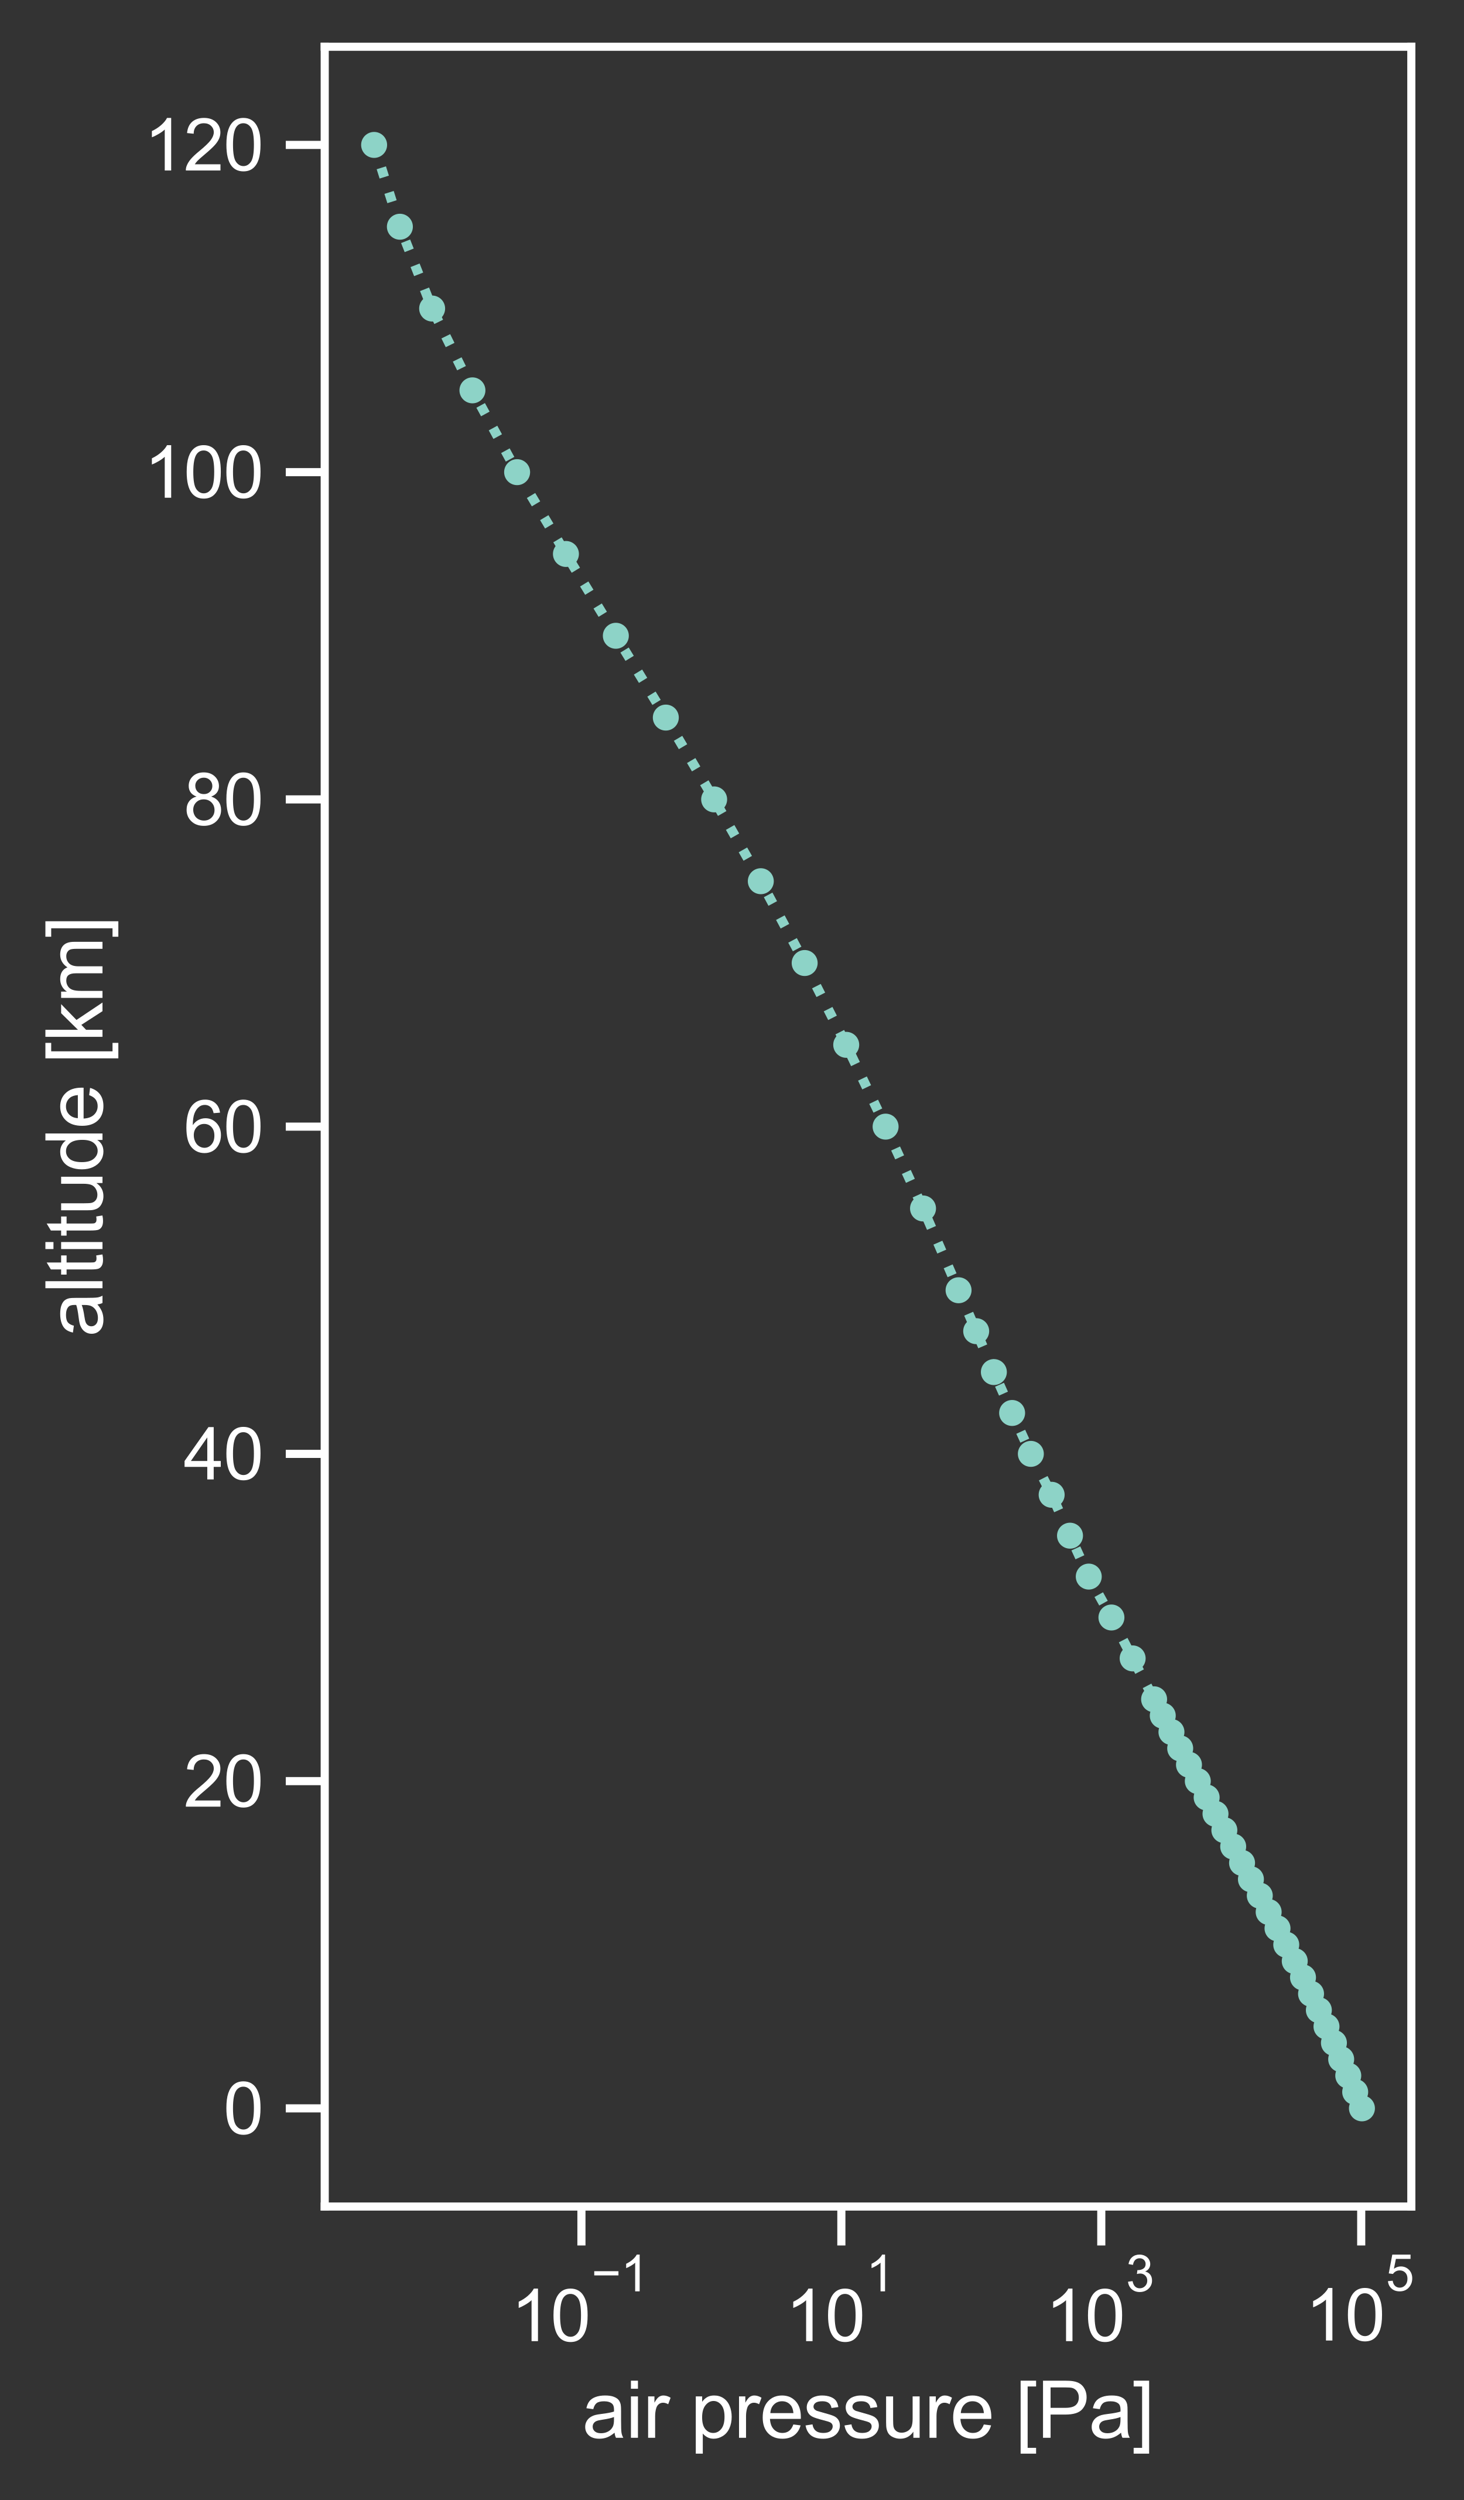 <?xml version="1.0" encoding="utf-8" standalone="no"?>
<!DOCTYPE svg PUBLIC "-//W3C//DTD SVG 1.1//EN"
  "http://www.w3.org/Graphics/SVG/1.1/DTD/svg11.dtd">
<svg xmlns:xlink="http://www.w3.org/1999/xlink" width="225.539pt" height="385.044pt" viewBox="0 0 225.539 385.044" xmlns="http://www.w3.org/2000/svg" version="1.1">
 <rect x="0" y="0" width="225.539" height="385.044" fill="#333333" stroke="none"/>
 <defs>
  <style type="text/css">*{stroke-linejoin: round; stroke-linecap: butt}</style>
 </defs>
 <g id="figure_1">
  <g id="patch_1">
   <path d="M 0 385.044
L 225.539 385.044
L 225.539 0
L 0 0
L 0 385.044
z
" style="fill: none"/>
  </g>
  <g id="axes_1">
   <g id="patch_2">
    <path d="M 50.025 339.84
L 217.425 339.84
L 217.425 7.2
L 50.025 7.2
L 50.025 339.84
z
" style="fill: none"/>
   </g>
   <g id="matplotlib.axis_1">
    <g id="xtick_1">
     <g id="line2d_1">
      <defs>
       <path id="m6977048ca5" d="M 0 0
L 0 6
" style="stroke: #ffffff; stroke-width: 1.25"/>
      </defs>
      <g>
       <use xlink:href="#m6977048ca5" x="89.573" y="339.84" style="fill: #ffffff; stroke: #ffffff; stroke-width: 1.25"/>
      </g>
     </g>
     <g id="text_1">
      <!-- $\mathdefault{10^{-1}}$ -->
      <g style="fill: #ffffff" transform="translate(78.683 360.684) scale(0.11 -0.11)">
       <defs>
        <path id="ArialMT-31" d="M 2384 0
L 1822 0
L 1822 3584
Q 1619 3391 1289 3197
Q 959 3003 697 2906
L 697 3450
Q 1169 3672 1522 3987
Q 1875 4303 2022 4600
L 2384 4600
L 2384 0
z
" transform="scale(0.016)"/>
        <path id="ArialMT-30" d="M 266 2259
Q 266 3072 433 3567
Q 600 4063 929 4331
Q 1259 4600 1759 4600
Q 2128 4600 2406 4451
Q 2684 4303 2865 4023
Q 3047 3744 3150 3342
Q 3253 2941 3253 2259
Q 3253 1453 3087 958
Q 2922 463 2592 192
Q 2263 -78 1759 -78
Q 1097 -78 719 397
Q 266 969 266 2259
z
M 844 2259
Q 844 1131 1108 757
Q 1372 384 1759 384
Q 2147 384 2411 759
Q 2675 1134 2675 2259
Q 2675 3391 2411 3762
Q 2147 4134 1753 4134
Q 1366 4134 1134 3806
Q 844 3388 844 2259
z
" transform="scale(0.016)"/>
        <path id="ArialMT-2212" d="M 3381 1997
L 356 1997
L 356 2522
L 3381 2522
L 3381 1997
z
" transform="scale(0.016)"/>
       </defs>
       <use xlink:href="#ArialMT-31" transform="translate(0 0.994)"/>
       <use xlink:href="#ArialMT-30" transform="translate(55.615 0.994)"/>
       <use xlink:href="#ArialMT-2212" transform="translate(112.973 70.688) scale(0.7)"/>
       <use xlink:href="#ArialMT-31" transform="translate(153.852 70.688) scale(0.7)"/>
      </g>
     </g>
    </g>
    <g id="xtick_2">
     <g id="line2d_2">
      <g>
       <use xlink:href="#m6977048ca5" x="129.617" y="339.84" style="fill: #ffffff; stroke: #ffffff; stroke-width: 1.25"/>
      </g>
     </g>
     <g id="text_2">
      <!-- $\mathdefault{10^{1}}$ -->
      <g style="fill: #ffffff" transform="translate(120.982 360.684) scale(0.11 -0.11)">
       <use xlink:href="#ArialMT-31" transform="translate(0 0.994)"/>
       <use xlink:href="#ArialMT-30" transform="translate(55.615 0.994)"/>
       <use xlink:href="#ArialMT-31" transform="translate(112.973 70.688) scale(0.7)"/>
      </g>
     </g>
    </g>
    <g id="xtick_3">
     <g id="line2d_3">
      <g>
       <use xlink:href="#m6977048ca5" x="169.66" y="339.84" style="fill: #ffffff; stroke: #ffffff; stroke-width: 1.25"/>
      </g>
     </g>
     <g id="text_3">
      <!-- $\mathdefault{10^{3}}$ -->
      <g style="fill: #ffffff" transform="translate(161.025 360.684) scale(0.11 -0.11)">
       <defs>
        <path id="ArialMT-33" d="M 269 1209
L 831 1284
Q 928 806 1161 595
Q 1394 384 1728 384
Q 2125 384 2398 659
Q 2672 934 2672 1341
Q 2672 1728 2419 1979
Q 2166 2231 1775 2231
Q 1616 2231 1378 2169
L 1441 2663
Q 1497 2656 1531 2656
Q 1891 2656 2178 2843
Q 2466 3031 2466 3422
Q 2466 3731 2256 3934
Q 2047 4138 1716 4138
Q 1388 4138 1169 3931
Q 950 3725 888 3313
L 325 3413
Q 428 3978 793 4289
Q 1159 4600 1703 4600
Q 2078 4600 2393 4439
Q 2709 4278 2876 4000
Q 3044 3722 3044 3409
Q 3044 3113 2884 2869
Q 2725 2625 2413 2481
Q 2819 2388 3044 2092
Q 3269 1797 3269 1353
Q 3269 753 2831 336
Q 2394 -81 1725 -81
Q 1122 -81 723 278
Q 325 638 269 1209
z
" transform="scale(0.016)"/>
       </defs>
       <use xlink:href="#ArialMT-31" transform="translate(0 0.994)"/>
       <use xlink:href="#ArialMT-30" transform="translate(55.615 0.994)"/>
       <use xlink:href="#ArialMT-33" transform="translate(112.973 70.688) scale(0.7)"/>
      </g>
     </g>
    </g>
    <g id="xtick_4">
     <g id="line2d_4">
      <g>
       <use xlink:href="#m6977048ca5" x="209.704" y="339.84" style="fill: #ffffff; stroke: #ffffff; stroke-width: 1.25"/>
      </g>
     </g>
     <g id="text_4">
      <!-- $\mathdefault{10^{5}}$ -->
      <g style="fill: #ffffff" transform="translate(201.069 360.574) scale(0.11 -0.11)">
       <defs>
        <path id="ArialMT-35" d="M 266 1200
L 856 1250
Q 922 819 1161 601
Q 1400 384 1738 384
Q 2144 384 2425 690
Q 2706 997 2706 1503
Q 2706 1984 2436 2262
Q 2166 2541 1728 2541
Q 1456 2541 1237 2417
Q 1019 2294 894 2097
L 366 2166
L 809 4519
L 3088 4519
L 3088 3981
L 1259 3981
L 1013 2750
Q 1425 3038 1878 3038
Q 2478 3038 2890 2622
Q 3303 2206 3303 1553
Q 3303 931 2941 478
Q 2500 -78 1738 -78
Q 1113 -78 717 272
Q 322 622 266 1200
z
" transform="scale(0.016)"/>
       </defs>
       <use xlink:href="#ArialMT-31" transform="translate(0 0.88)"/>
       <use xlink:href="#ArialMT-30" transform="translate(55.615 0.88)"/>
       <use xlink:href="#ArialMT-35" transform="translate(112.973 70.573) scale(0.7)"/>
      </g>
     </g>
    </g>
    <g id="text_5">
     <!-- air pressure [Pa] -->
     <g style="fill: #ffffff" transform="translate(89.71 375.459) scale(0.12 -0.12)">
      <defs>
       <path id="ArialMT-61" d="M 2588 409
Q 2275 144 1986 34
Q 1697 -75 1366 -75
Q 819 -75 525 192
Q 231 459 231 875
Q 231 1119 342 1320
Q 453 1522 633 1644
Q 813 1766 1038 1828
Q 1203 1872 1538 1913
Q 2219 1994 2541 2106
Q 2544 2222 2544 2253
Q 2544 2597 2384 2738
Q 2169 2928 1744 2928
Q 1347 2928 1158 2789
Q 969 2650 878 2297
L 328 2372
Q 403 2725 575 2942
Q 747 3159 1072 3276
Q 1397 3394 1825 3394
Q 2250 3394 2515 3294
Q 2781 3194 2906 3042
Q 3031 2891 3081 2659
Q 3109 2516 3109 2141
L 3109 1391
Q 3109 606 3145 398
Q 3181 191 3288 0
L 2700 0
Q 2613 175 2588 409
z
M 2541 1666
Q 2234 1541 1622 1453
Q 1275 1403 1131 1340
Q 988 1278 909 1158
Q 831 1038 831 891
Q 831 666 1001 516
Q 1172 366 1500 366
Q 1825 366 2078 508
Q 2331 650 2450 897
Q 2541 1088 2541 1459
L 2541 1666
z
" transform="scale(0.016)"/>
       <path id="ArialMT-69" d="M 425 3934
L 425 4581
L 988 4581
L 988 3934
L 425 3934
z
M 425 0
L 425 3319
L 988 3319
L 988 0
L 425 0
z
" transform="scale(0.016)"/>
       <path id="ArialMT-72" d="M 416 0
L 416 3319
L 922 3319
L 922 2816
Q 1116 3169 1280 3281
Q 1444 3394 1641 3394
Q 1925 3394 2219 3213
L 2025 2691
Q 1819 2813 1613 2813
Q 1428 2813 1281 2702
Q 1134 2591 1072 2394
Q 978 2094 978 1738
L 978 0
L 416 0
z
" transform="scale(0.016)"/>
       <path id="ArialMT-20" transform="scale(0.016)"/>
       <path id="ArialMT-70" d="M 422 -1272
L 422 3319
L 934 3319
L 934 2888
Q 1116 3141 1344 3267
Q 1572 3394 1897 3394
Q 2322 3394 2647 3175
Q 2972 2956 3137 2557
Q 3303 2159 3303 1684
Q 3303 1175 3120 767
Q 2938 359 2589 142
Q 2241 -75 1856 -75
Q 1575 -75 1351 44
Q 1128 163 984 344
L 984 -1272
L 422 -1272
z
M 931 1641
Q 931 1000 1190 694
Q 1450 388 1819 388
Q 2194 388 2461 705
Q 2728 1022 2728 1688
Q 2728 2322 2467 2637
Q 2206 2953 1844 2953
Q 1484 2953 1207 2617
Q 931 2281 931 1641
z
" transform="scale(0.016)"/>
       <path id="ArialMT-65" d="M 2694 1069
L 3275 997
Q 3138 488 2766 206
Q 2394 -75 1816 -75
Q 1088 -75 661 373
Q 234 822 234 1631
Q 234 2469 665 2931
Q 1097 3394 1784 3394
Q 2450 3394 2872 2941
Q 3294 2488 3294 1666
Q 3294 1616 3291 1516
L 816 1516
Q 847 969 1125 678
Q 1403 388 1819 388
Q 2128 388 2347 550
Q 2566 713 2694 1069
z
M 847 1978
L 2700 1978
Q 2663 2397 2488 2606
Q 2219 2931 1791 2931
Q 1403 2931 1139 2672
Q 875 2413 847 1978
z
" transform="scale(0.016)"/>
       <path id="ArialMT-73" d="M 197 991
L 753 1078
Q 800 744 1014 566
Q 1228 388 1613 388
Q 2000 388 2187 545
Q 2375 703 2375 916
Q 2375 1106 2209 1216
Q 2094 1291 1634 1406
Q 1016 1563 777 1677
Q 538 1791 414 1992
Q 291 2194 291 2438
Q 291 2659 392 2848
Q 494 3038 669 3163
Q 800 3259 1026 3326
Q 1253 3394 1513 3394
Q 1903 3394 2198 3281
Q 2494 3169 2634 2976
Q 2775 2784 2828 2463
L 2278 2388
Q 2241 2644 2061 2787
Q 1881 2931 1553 2931
Q 1166 2931 1000 2803
Q 834 2675 834 2503
Q 834 2394 903 2306
Q 972 2216 1119 2156
Q 1203 2125 1616 2013
Q 2213 1853 2448 1751
Q 2684 1650 2818 1456
Q 2953 1263 2953 975
Q 2953 694 2789 445
Q 2625 197 2315 61
Q 2006 -75 1616 -75
Q 969 -75 630 194
Q 291 463 197 991
z
" transform="scale(0.016)"/>
       <path id="ArialMT-75" d="M 2597 0
L 2597 488
Q 2209 -75 1544 -75
Q 1250 -75 995 37
Q 741 150 617 320
Q 494 491 444 738
Q 409 903 409 1263
L 409 3319
L 972 3319
L 972 1478
Q 972 1038 1006 884
Q 1059 663 1231 536
Q 1403 409 1656 409
Q 1909 409 2131 539
Q 2353 669 2445 892
Q 2538 1116 2538 1541
L 2538 3319
L 3100 3319
L 3100 0
L 2597 0
z
" transform="scale(0.016)"/>
       <path id="ArialMT-5b" d="M 434 -1272
L 434 4581
L 1675 4581
L 1675 4116
L 997 4116
L 997 -806
L 1675 -806
L 1675 -1272
L 434 -1272
z
" transform="scale(0.016)"/>
       <path id="ArialMT-50" d="M 494 0
L 494 4581
L 2222 4581
Q 2678 4581 2919 4538
Q 3256 4481 3484 4323
Q 3713 4166 3852 3881
Q 3991 3597 3991 3256
Q 3991 2672 3619 2267
Q 3247 1863 2275 1863
L 1100 1863
L 1100 0
L 494 0
z
M 1100 2403
L 2284 2403
Q 2872 2403 3119 2622
Q 3366 2841 3366 3238
Q 3366 3525 3220 3729
Q 3075 3934 2838 4000
Q 2684 4041 2272 4041
L 1100 4041
L 1100 2403
z
" transform="scale(0.016)"/>
       <path id="ArialMT-5d" d="M 1363 -1272
L 122 -1272
L 122 -806
L 800 -806
L 800 4116
L 122 4116
L 122 4581
L 1363 4581
L 1363 -1272
z
" transform="scale(0.016)"/>
      </defs>
      <use xlink:href="#ArialMT-61"/>
      <use xlink:href="#ArialMT-69" transform="translate(55.615 0)"/>
      <use xlink:href="#ArialMT-72" transform="translate(77.832 0)"/>
      <use xlink:href="#ArialMT-20" transform="translate(111.133 0)"/>
      <use xlink:href="#ArialMT-70" transform="translate(138.916 0)"/>
      <use xlink:href="#ArialMT-72" transform="translate(194.531 0)"/>
      <use xlink:href="#ArialMT-65" transform="translate(227.832 0)"/>
      <use xlink:href="#ArialMT-73" transform="translate(283.447 0)"/>
      <use xlink:href="#ArialMT-73" transform="translate(333.447 0)"/>
      <use xlink:href="#ArialMT-75" transform="translate(383.447 0)"/>
      <use xlink:href="#ArialMT-72" transform="translate(439.062 0)"/>
      <use xlink:href="#ArialMT-65" transform="translate(472.363 0)"/>
      <use xlink:href="#ArialMT-20" transform="translate(527.979 0)"/>
      <use xlink:href="#ArialMT-5b" transform="translate(555.762 0)"/>
      <use xlink:href="#ArialMT-50" transform="translate(583.545 0)"/>
      <use xlink:href="#ArialMT-61" transform="translate(650.244 0)"/>
      <use xlink:href="#ArialMT-5d" transform="translate(705.859 0)"/>
     </g>
    </g>
   </g>
   <g id="matplotlib.axis_2">
    <g id="ytick_1">
     <g id="line2d_5">
      <defs>
       <path id="med916657bd" d="M 0 0
L -6 0
" style="stroke: #ffffff; stroke-width: 1.25"/>
      </defs>
      <g>
       <use xlink:href="#med916657bd" x="50.025" y="324.72" style="fill: #ffffff; stroke: #ffffff; stroke-width: 1.25"/>
      </g>
     </g>
     <g id="text_6">
      <!-- 0 -->
      <g style="fill: #ffffff" transform="translate(34.408 328.657) scale(0.11 -0.11)">
       <use xlink:href="#ArialMT-30"/>
      </g>
     </g>
    </g>
    <g id="ytick_2">
     <g id="line2d_6">
      <g>
       <use xlink:href="#med916657bd" x="50.025" y="274.32" style="fill: #ffffff; stroke: #ffffff; stroke-width: 1.25"/>
      </g>
     </g>
     <g id="text_7">
      <!-- 20 -->
      <g style="fill: #ffffff" transform="translate(28.291 278.257) scale(0.11 -0.11)">
       <defs>
        <path id="ArialMT-32" d="M 3222 541
L 3222 0
L 194 0
Q 188 203 259 391
Q 375 700 629 1000
Q 884 1300 1366 1694
Q 2113 2306 2375 2664
Q 2638 3022 2638 3341
Q 2638 3675 2398 3904
Q 2159 4134 1775 4134
Q 1369 4134 1125 3890
Q 881 3647 878 3216
L 300 3275
Q 359 3922 746 4261
Q 1134 4600 1788 4600
Q 2447 4600 2831 4234
Q 3216 3869 3216 3328
Q 3216 3053 3103 2787
Q 2991 2522 2730 2228
Q 2469 1934 1863 1422
Q 1356 997 1212 845
Q 1069 694 975 541
L 3222 541
z
" transform="scale(0.016)"/>
       </defs>
       <use xlink:href="#ArialMT-32"/>
       <use xlink:href="#ArialMT-30" transform="translate(55.615 0)"/>
      </g>
     </g>
    </g>
    <g id="ytick_3">
     <g id="line2d_7">
      <g>
       <use xlink:href="#med916657bd" x="50.025" y="223.92" style="fill: #ffffff; stroke: #ffffff; stroke-width: 1.25"/>
      </g>
     </g>
     <g id="text_8">
      <!-- 40 -->
      <g style="fill: #ffffff" transform="translate(28.291 227.857) scale(0.11 -0.11)">
       <defs>
        <path id="ArialMT-34" d="M 2069 0
L 2069 1097
L 81 1097
L 81 1613
L 2172 4581
L 2631 4581
L 2631 1613
L 3250 1613
L 3250 1097
L 2631 1097
L 2631 0
L 2069 0
z
M 2069 1613
L 2069 3678
L 634 1613
L 2069 1613
z
" transform="scale(0.016)"/>
       </defs>
       <use xlink:href="#ArialMT-34"/>
       <use xlink:href="#ArialMT-30" transform="translate(55.615 0)"/>
      </g>
     </g>
    </g>
    <g id="ytick_4">
     <g id="line2d_8">
      <g>
       <use xlink:href="#med916657bd" x="50.025" y="173.52" style="fill: #ffffff; stroke: #ffffff; stroke-width: 1.25"/>
      </g>
     </g>
     <g id="text_9">
      <!-- 60 -->
      <g style="fill: #ffffff" transform="translate(28.291 177.457) scale(0.11 -0.11)">
       <defs>
        <path id="ArialMT-36" d="M 3184 3459
L 2625 3416
Q 2550 3747 2413 3897
Q 2184 4138 1850 4138
Q 1581 4138 1378 3988
Q 1113 3794 959 3422
Q 806 3050 800 2363
Q 1003 2672 1297 2822
Q 1591 2972 1913 2972
Q 2475 2972 2870 2558
Q 3266 2144 3266 1488
Q 3266 1056 3080 686
Q 2894 316 2569 119
Q 2244 -78 1831 -78
Q 1128 -78 684 439
Q 241 956 241 2144
Q 241 3472 731 4075
Q 1159 4600 1884 4600
Q 2425 4600 2770 4297
Q 3116 3994 3184 3459
z
M 888 1484
Q 888 1194 1011 928
Q 1134 663 1356 523
Q 1578 384 1822 384
Q 2178 384 2434 671
Q 2691 959 2691 1453
Q 2691 1928 2437 2201
Q 2184 2475 1800 2475
Q 1419 2475 1153 2201
Q 888 1928 888 1484
z
" transform="scale(0.016)"/>
       </defs>
       <use xlink:href="#ArialMT-36"/>
       <use xlink:href="#ArialMT-30" transform="translate(55.615 0)"/>
      </g>
     </g>
    </g>
    <g id="ytick_5">
     <g id="line2d_9">
      <g>
       <use xlink:href="#med916657bd" x="50.025" y="123.12" style="fill: #ffffff; stroke: #ffffff; stroke-width: 1.25"/>
      </g>
     </g>
     <g id="text_10">
      <!-- 80 -->
      <g style="fill: #ffffff" transform="translate(28.291 127.057) scale(0.11 -0.11)">
       <defs>
        <path id="ArialMT-38" d="M 1131 2484
Q 781 2613 612 2850
Q 444 3088 444 3419
Q 444 3919 803 4259
Q 1163 4600 1759 4600
Q 2359 4600 2725 4251
Q 3091 3903 3091 3403
Q 3091 3084 2923 2848
Q 2756 2613 2416 2484
Q 2838 2347 3058 2040
Q 3278 1734 3278 1309
Q 3278 722 2862 322
Q 2447 -78 1769 -78
Q 1091 -78 675 323
Q 259 725 259 1325
Q 259 1772 486 2073
Q 713 2375 1131 2484
z
M 1019 3438
Q 1019 3113 1228 2906
Q 1438 2700 1772 2700
Q 2097 2700 2305 2904
Q 2513 3109 2513 3406
Q 2513 3716 2298 3927
Q 2084 4138 1766 4138
Q 1444 4138 1231 3931
Q 1019 3725 1019 3438
z
M 838 1322
Q 838 1081 952 856
Q 1066 631 1291 507
Q 1516 384 1775 384
Q 2178 384 2440 643
Q 2703 903 2703 1303
Q 2703 1709 2433 1975
Q 2163 2241 1756 2241
Q 1359 2241 1098 1978
Q 838 1716 838 1322
z
" transform="scale(0.016)"/>
       </defs>
       <use xlink:href="#ArialMT-38"/>
       <use xlink:href="#ArialMT-30" transform="translate(55.615 0)"/>
      </g>
     </g>
    </g>
    <g id="ytick_6">
     <g id="line2d_10">
      <g>
       <use xlink:href="#med916657bd" x="50.025" y="72.72" style="fill: #ffffff; stroke: #ffffff; stroke-width: 1.25"/>
      </g>
     </g>
     <g id="text_11">
      <!-- 100 -->
      <g style="fill: #ffffff" transform="translate(22.174 76.657) scale(0.11 -0.11)">
       <use xlink:href="#ArialMT-31"/>
       <use xlink:href="#ArialMT-30" transform="translate(55.615 0)"/>
       <use xlink:href="#ArialMT-30" transform="translate(111.23 0)"/>
      </g>
     </g>
    </g>
    <g id="ytick_7">
     <g id="line2d_11">
      <g>
       <use xlink:href="#med916657bd" x="50.025" y="22.32" style="fill: #ffffff; stroke: #ffffff; stroke-width: 1.25"/>
      </g>
     </g>
     <g id="text_12">
      <!-- 120 -->
      <g style="fill: #ffffff" transform="translate(22.174 26.257) scale(0.11 -0.11)">
       <use xlink:href="#ArialMT-31"/>
       <use xlink:href="#ArialMT-32" transform="translate(55.615 0)"/>
       <use xlink:href="#ArialMT-30" transform="translate(111.23 0)"/>
      </g>
     </g>
    </g>
    <g id="text_13">
     <!-- altitude [km] -->
     <g style="fill: #ffffff" transform="translate(15.789 205.865) rotate(-90) scale(0.12 -0.12)">
      <defs>
       <path id="ArialMT-6c" d="M 409 0
L 409 4581
L 972 4581
L 972 0
L 409 0
z
" transform="scale(0.016)"/>
       <path id="ArialMT-74" d="M 1650 503
L 1731 6
Q 1494 -44 1306 -44
Q 1000 -44 831 53
Q 663 150 594 308
Q 525 466 525 972
L 525 2881
L 113 2881
L 113 3319
L 525 3319
L 525 4141
L 1084 4478
L 1084 3319
L 1650 3319
L 1650 2881
L 1084 2881
L 1084 941
Q 1084 700 1114 631
Q 1144 563 1211 522
Q 1278 481 1403 481
Q 1497 481 1650 503
z
" transform="scale(0.016)"/>
       <path id="ArialMT-64" d="M 2575 0
L 2575 419
Q 2259 -75 1647 -75
Q 1250 -75 917 144
Q 584 363 401 755
Q 219 1147 219 1656
Q 219 2153 384 2558
Q 550 2963 881 3178
Q 1213 3394 1622 3394
Q 1922 3394 2156 3267
Q 2391 3141 2538 2938
L 2538 4581
L 3097 4581
L 3097 0
L 2575 0
z
M 797 1656
Q 797 1019 1065 703
Q 1334 388 1700 388
Q 2069 388 2326 689
Q 2584 991 2584 1609
Q 2584 2291 2321 2609
Q 2059 2928 1675 2928
Q 1300 2928 1048 2622
Q 797 2316 797 1656
z
" transform="scale(0.016)"/>
       <path id="ArialMT-6b" d="M 425 0
L 425 4581
L 988 4581
L 988 1969
L 2319 3319
L 3047 3319
L 1778 2088
L 3175 0
L 2481 0
L 1384 1697
L 988 1316
L 988 0
L 425 0
z
" transform="scale(0.016)"/>
       <path id="ArialMT-6d" d="M 422 0
L 422 3319
L 925 3319
L 925 2853
Q 1081 3097 1340 3245
Q 1600 3394 1931 3394
Q 2300 3394 2536 3241
Q 2772 3088 2869 2813
Q 3263 3394 3894 3394
Q 4388 3394 4653 3120
Q 4919 2847 4919 2278
L 4919 0
L 4359 0
L 4359 2091
Q 4359 2428 4304 2576
Q 4250 2725 4106 2815
Q 3963 2906 3769 2906
Q 3419 2906 3187 2673
Q 2956 2441 2956 1928
L 2956 0
L 2394 0
L 2394 2156
Q 2394 2531 2256 2718
Q 2119 2906 1806 2906
Q 1569 2906 1367 2781
Q 1166 2656 1075 2415
Q 984 2175 984 1722
L 984 0
L 422 0
z
" transform="scale(0.016)"/>
      </defs>
      <use xlink:href="#ArialMT-61"/>
      <use xlink:href="#ArialMT-6c" transform="translate(55.615 0)"/>
      <use xlink:href="#ArialMT-74" transform="translate(77.832 0)"/>
      <use xlink:href="#ArialMT-69" transform="translate(105.615 0)"/>
      <use xlink:href="#ArialMT-74" transform="translate(127.832 0)"/>
      <use xlink:href="#ArialMT-75" transform="translate(155.615 0)"/>
      <use xlink:href="#ArialMT-64" transform="translate(211.23 0)"/>
      <use xlink:href="#ArialMT-65" transform="translate(266.846 0)"/>
      <use xlink:href="#ArialMT-20" transform="translate(322.461 0)"/>
      <use xlink:href="#ArialMT-5b" transform="translate(350.244 0)"/>
      <use xlink:href="#ArialMT-6b" transform="translate(378.027 0)"/>
      <use xlink:href="#ArialMT-6d" transform="translate(428.027 0)"/>
      <use xlink:href="#ArialMT-5d" transform="translate(511.328 0)"/>
     </g>
    </g>
   </g>
   <g id="line2d_12">
    <path d="M 209.816 324.72
L 208.776 322.2
L 207.709 319.68
L 206.618 317.16
L 205.5 314.64
L 204.354 312.12
L 203.179 309.6
L 201.975 307.08
L 200.735 304.56
L 199.464 302.04
L 198.156 299.52
L 196.81 297
L 195.445 294.48
L 194.079 291.96
L 192.713 289.44
L 191.347 286.92
L 189.981 284.4
L 188.62 281.88
L 187.256 279.36
L 185.892 276.84
L 184.529 274.32
L 183.17 271.8
L 181.816 269.28
L 180.471 266.76
L 179.132 264.24
L 177.797 261.72
L 174.492 255.42
L 171.224 249.12
L 167.731 242.82
L 164.842 236.52
L 162.013 230.22
L 158.809 223.92
L 155.923 217.62
L 153.112 211.32
L 150.388 205.02
L 147.674 198.72
L 142.198 186.12
L 136.433 173.52
L 130.366 160.92
L 123.964 148.32
L 117.207 135.72
L 110.019 123.12
L 102.574 110.52
L 94.875 97.92
L 87.186 85.32
L 79.665 72.72
L 72.782 60.12
L 66.573 47.52
L 61.605 34.92
L 57.635 22.32
" clip-path="url(#p21d48e022d)" style="fill: none; stroke-dasharray: 1.5,2.475; stroke-dashoffset: 0; stroke: #8dd3c7; stroke-width: 1.5"/>
    <defs>
     <path id="m177626aabc" d="M 0 1.5
C 0.398 1.5 0.779 1.342 1.061 1.061
C 1.342 0.779 1.5 0.398 1.5 0
C 1.5 -0.398 1.342 -0.779 1.061 -1.061
C 0.779 -1.342 0.398 -1.5 0 -1.5
C -0.398 -1.5 -0.779 -1.342 -1.061 -1.061
C -1.342 -0.779 -1.5 -0.398 -1.5 0
C -1.5 0.398 -1.342 0.779 -1.061 1.061
C -0.779 1.342 -0.398 1.5 0 1.5
z
" style="stroke: #8dd3c7"/>
    </defs>
    <g clip-path="url(#p21d48e022d)">
     <use xlink:href="#m177626aabc" x="209.816" y="324.72" style="fill: #8dd3c7; stroke: #8dd3c7"/>
     <use xlink:href="#m177626aabc" x="208.776" y="322.2" style="fill: #8dd3c7; stroke: #8dd3c7"/>
     <use xlink:href="#m177626aabc" x="207.709" y="319.68" style="fill: #8dd3c7; stroke: #8dd3c7"/>
     <use xlink:href="#m177626aabc" x="206.618" y="317.16" style="fill: #8dd3c7; stroke: #8dd3c7"/>
     <use xlink:href="#m177626aabc" x="205.5" y="314.64" style="fill: #8dd3c7; stroke: #8dd3c7"/>
     <use xlink:href="#m177626aabc" x="204.354" y="312.12" style="fill: #8dd3c7; stroke: #8dd3c7"/>
     <use xlink:href="#m177626aabc" x="203.179" y="309.6" style="fill: #8dd3c7; stroke: #8dd3c7"/>
     <use xlink:href="#m177626aabc" x="201.975" y="307.08" style="fill: #8dd3c7; stroke: #8dd3c7"/>
     <use xlink:href="#m177626aabc" x="200.735" y="304.56" style="fill: #8dd3c7; stroke: #8dd3c7"/>
     <use xlink:href="#m177626aabc" x="199.464" y="302.04" style="fill: #8dd3c7; stroke: #8dd3c7"/>
     <use xlink:href="#m177626aabc" x="198.156" y="299.52" style="fill: #8dd3c7; stroke: #8dd3c7"/>
     <use xlink:href="#m177626aabc" x="196.81" y="297" style="fill: #8dd3c7; stroke: #8dd3c7"/>
     <use xlink:href="#m177626aabc" x="195.445" y="294.48" style="fill: #8dd3c7; stroke: #8dd3c7"/>
     <use xlink:href="#m177626aabc" x="194.079" y="291.96" style="fill: #8dd3c7; stroke: #8dd3c7"/>
     <use xlink:href="#m177626aabc" x="192.713" y="289.44" style="fill: #8dd3c7; stroke: #8dd3c7"/>
     <use xlink:href="#m177626aabc" x="191.347" y="286.92" style="fill: #8dd3c7; stroke: #8dd3c7"/>
     <use xlink:href="#m177626aabc" x="189.981" y="284.4" style="fill: #8dd3c7; stroke: #8dd3c7"/>
     <use xlink:href="#m177626aabc" x="188.62" y="281.88" style="fill: #8dd3c7; stroke: #8dd3c7"/>
     <use xlink:href="#m177626aabc" x="187.256" y="279.36" style="fill: #8dd3c7; stroke: #8dd3c7"/>
     <use xlink:href="#m177626aabc" x="185.892" y="276.84" style="fill: #8dd3c7; stroke: #8dd3c7"/>
     <use xlink:href="#m177626aabc" x="184.529" y="274.32" style="fill: #8dd3c7; stroke: #8dd3c7"/>
     <use xlink:href="#m177626aabc" x="183.17" y="271.8" style="fill: #8dd3c7; stroke: #8dd3c7"/>
     <use xlink:href="#m177626aabc" x="181.816" y="269.28" style="fill: #8dd3c7; stroke: #8dd3c7"/>
     <use xlink:href="#m177626aabc" x="180.471" y="266.76" style="fill: #8dd3c7; stroke: #8dd3c7"/>
     <use xlink:href="#m177626aabc" x="179.132" y="264.24" style="fill: #8dd3c7; stroke: #8dd3c7"/>
     <use xlink:href="#m177626aabc" x="177.797" y="261.72" style="fill: #8dd3c7; stroke: #8dd3c7"/>
     <use xlink:href="#m177626aabc" x="174.492" y="255.42" style="fill: #8dd3c7; stroke: #8dd3c7"/>
     <use xlink:href="#m177626aabc" x="171.224" y="249.12" style="fill: #8dd3c7; stroke: #8dd3c7"/>
     <use xlink:href="#m177626aabc" x="167.731" y="242.82" style="fill: #8dd3c7; stroke: #8dd3c7"/>
     <use xlink:href="#m177626aabc" x="164.842" y="236.52" style="fill: #8dd3c7; stroke: #8dd3c7"/>
     <use xlink:href="#m177626aabc" x="162.013" y="230.22" style="fill: #8dd3c7; stroke: #8dd3c7"/>
     <use xlink:href="#m177626aabc" x="158.809" y="223.92" style="fill: #8dd3c7; stroke: #8dd3c7"/>
     <use xlink:href="#m177626aabc" x="155.923" y="217.62" style="fill: #8dd3c7; stroke: #8dd3c7"/>
     <use xlink:href="#m177626aabc" x="153.112" y="211.32" style="fill: #8dd3c7; stroke: #8dd3c7"/>
     <use xlink:href="#m177626aabc" x="150.388" y="205.02" style="fill: #8dd3c7; stroke: #8dd3c7"/>
     <use xlink:href="#m177626aabc" x="147.674" y="198.72" style="fill: #8dd3c7; stroke: #8dd3c7"/>
     <use xlink:href="#m177626aabc" x="142.198" y="186.12" style="fill: #8dd3c7; stroke: #8dd3c7"/>
     <use xlink:href="#m177626aabc" x="136.433" y="173.52" style="fill: #8dd3c7; stroke: #8dd3c7"/>
     <use xlink:href="#m177626aabc" x="130.366" y="160.92" style="fill: #8dd3c7; stroke: #8dd3c7"/>
     <use xlink:href="#m177626aabc" x="123.964" y="148.32" style="fill: #8dd3c7; stroke: #8dd3c7"/>
     <use xlink:href="#m177626aabc" x="117.207" y="135.72" style="fill: #8dd3c7; stroke: #8dd3c7"/>
     <use xlink:href="#m177626aabc" x="110.019" y="123.12" style="fill: #8dd3c7; stroke: #8dd3c7"/>
     <use xlink:href="#m177626aabc" x="102.574" y="110.52" style="fill: #8dd3c7; stroke: #8dd3c7"/>
     <use xlink:href="#m177626aabc" x="94.875" y="97.92" style="fill: #8dd3c7; stroke: #8dd3c7"/>
     <use xlink:href="#m177626aabc" x="87.186" y="85.32" style="fill: #8dd3c7; stroke: #8dd3c7"/>
     <use xlink:href="#m177626aabc" x="79.665" y="72.72" style="fill: #8dd3c7; stroke: #8dd3c7"/>
     <use xlink:href="#m177626aabc" x="72.782" y="60.12" style="fill: #8dd3c7; stroke: #8dd3c7"/>
     <use xlink:href="#m177626aabc" x="66.573" y="47.52" style="fill: #8dd3c7; stroke: #8dd3c7"/>
     <use xlink:href="#m177626aabc" x="61.605" y="34.92" style="fill: #8dd3c7; stroke: #8dd3c7"/>
     <use xlink:href="#m177626aabc" x="57.635" y="22.32" style="fill: #8dd3c7; stroke: #8dd3c7"/>
    </g>
   </g>
   <g id="patch_3">
    <path d="M 50.025 339.84
L 50.025 7.2
" style="fill: none; stroke: #ffffff; stroke-width: 1.25; stroke-linejoin: miter; stroke-linecap: square"/>
   </g>
   <g id="patch_4">
    <path d="M 217.425 339.84
L 217.425 7.2
" style="fill: none; stroke: #ffffff; stroke-width: 1.25; stroke-linejoin: miter; stroke-linecap: square"/>
   </g>
   <g id="patch_5">
    <path d="M 50.025 339.84
L 217.425 339.84
" style="fill: none; stroke: #ffffff; stroke-width: 1.25; stroke-linejoin: miter; stroke-linecap: square"/>
   </g>
   <g id="patch_6">
    <path d="M 50.025 7.2
L 217.425 7.2
" style="fill: none; stroke: #ffffff; stroke-width: 1.25; stroke-linejoin: miter; stroke-linecap: square"/>
   </g>
  </g>
 </g>
 <defs>
  <clipPath id="p21d48e022d">
   <rect x="50.025" y="7.2" width="167.4" height="332.64"/>
  </clipPath>
 </defs>
</svg>
